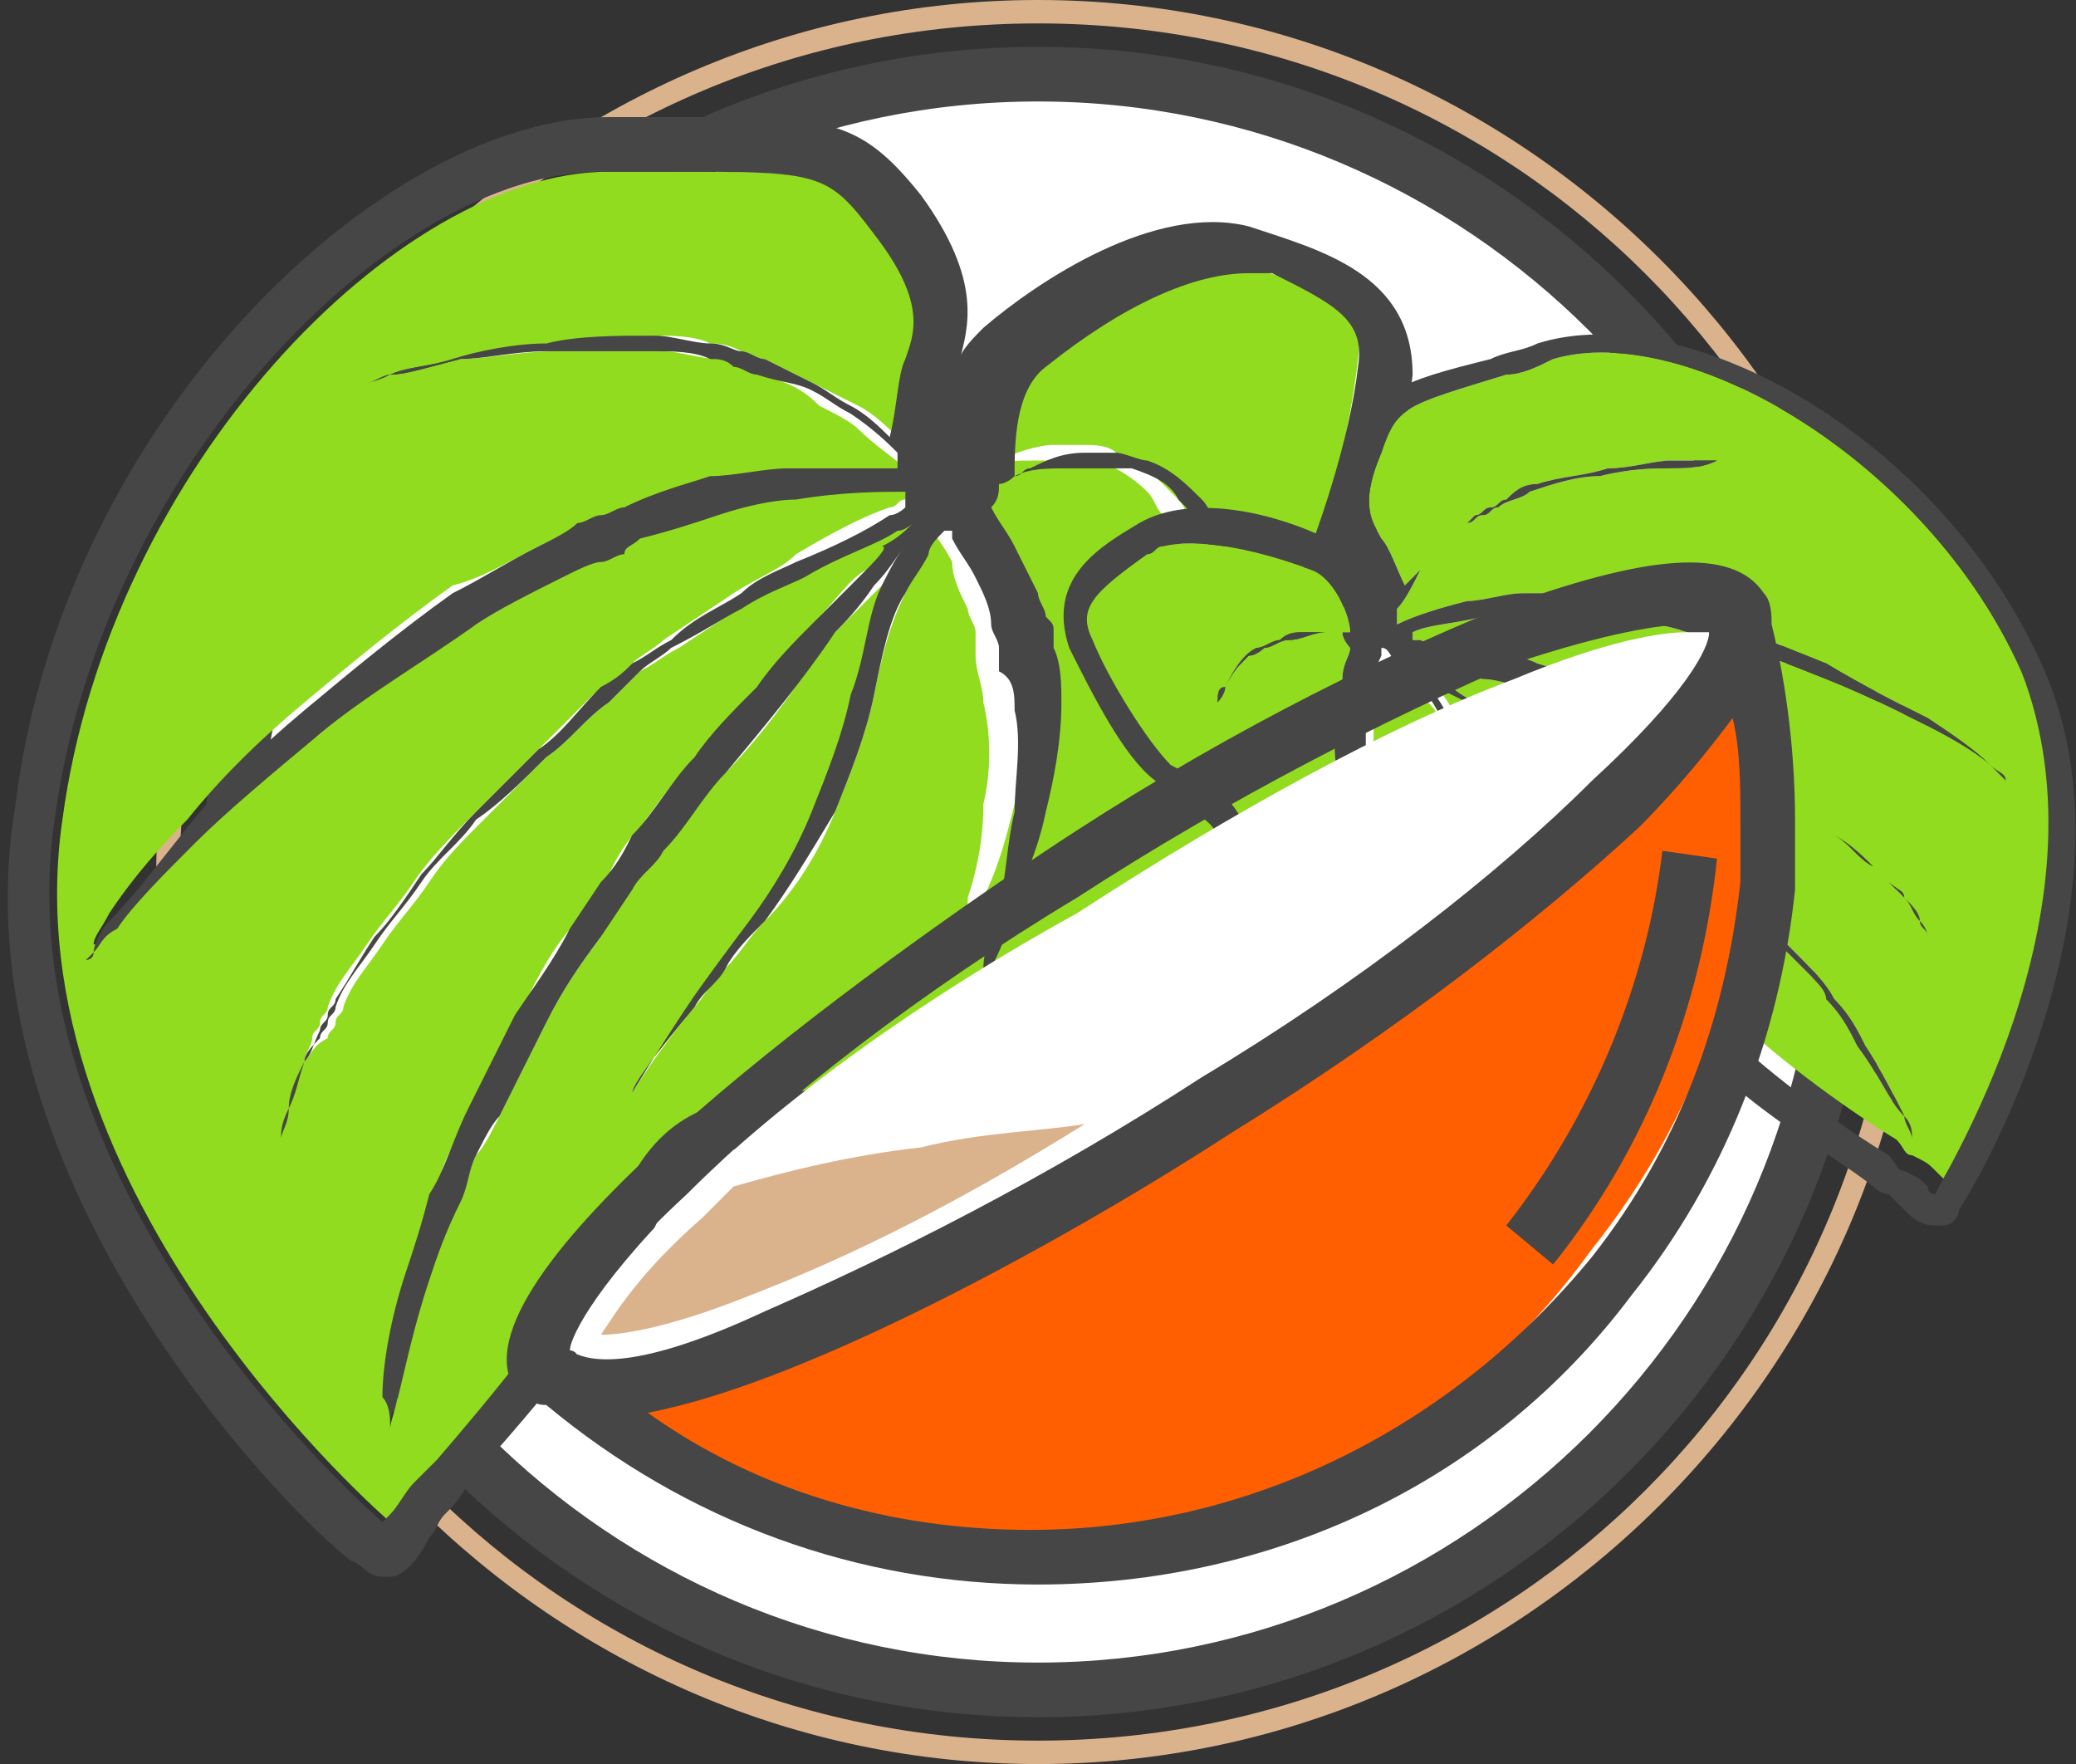 <?xml version="1.0" encoding="utf-8"?>
<!-- Generator: Adobe Illustrator 25.1.0, SVG Export Plug-In . SVG Version: 6.00 Build 0)  -->
<svg version="1.1" xmlns="http://www.w3.org/2000/svg" xmlns:xlink="http://www.w3.org/1999/xlink" x="0px" y="0px"
	 viewBox="0 0 26.6 22.6" style="enable-background:new 0 0 26.6 22.6;" xml:space="preserve">
<rect x="0" y="0" width="26.6" height="22.6" fill="#333333" stroke="none"/>
<style type="text/css">
	.st0{fill:#FFFFFF;}
	.st1{fill:#464646;}
	.st2{fill:#DAB38D;}
	.st3{fill:#91DC1E;}
	.st4{fill:#BEEB3C;}
	.st5{fill:#FF5F00;}
	.st6{fill:#AFEB1E;}
	.st7{fill:#3D4543;}
	.st8{display:none;}
	.st9{display:inline;}
	.st10{display:inline;fill:#DAB38D;}
	.st11{fill:#FFCE00;}
	.st12{display:inline;fill:#60A008;}
</style>
<g id="Icon">
</g>
<g id="Round">
</g>
<g id="Layer_5" class="st8">
</g>
<g id="Layer_6" class="st8">
</g>
<g id="Layer_7">
	<g id="XMLID_39691_">
		<circle class="st0" cx="13.3" cy="11.3" r="10.2"/>
		<path id="XMLID_39722_" class="st1" d="M13.3,22C7.4,22,2.6,17.2,2.6,11.3c0-5.9,4.8-10.7,10.7-10.7C19.2,0.6,24,5.4,24,11.3
			C24,17.2,19.2,22,13.3,22z M13.3,1.3c-5.5,0-10,4.5-10,10s4.5,10,10,10s10-4.5,10-10S18.8,1.3,13.3,1.3z"/>
		<path id="XMLID_39719_" class="st2" d="M13.3,0.3c6.1,0,11,4.9,11,11c0,6.1-4.9,11-11,11c-6.1,0-11-4.9-11-11
			C2.3,5.2,7.2,0.3,13.3,0.3 M13.3,0C7.1,0,2,5.1,2,11.3s5.1,11.3,11.3,11.3s11.3-5.1,11.3-11.3S19.5,0,13.3,0L13.3,0z"/>
		<g id="XMLID_39712_">
			<path id="XMLID_39716_" class="st3" d="M4.7,4.9C4.7,4.9,4.7,4.9,4.7,4.9C4.7,4.9,4.7,4.9,4.7,4.9z M8.1,14
				c0-0.1,0.3-0.5,0.8-1.1c0.2-0.3,0.5-0.7,0.8-1.1c0.3-0.4,0.6-0.9,0.8-1.4c0.2-0.5,0.4-1,0.5-1.5c0.1-0.5,0.2-1,0.4-1.4
				c0.1-0.2,0.2-0.4,0.3-0.5c0-0.1,0.1-0.1,0.1-0.2c0,0-0.1,0.1-0.1,0.2c-0.1,0.1-0.3,0.3-0.4,0.5C11,7.8,10.8,8,10.6,8.2
				C10.2,8.8,9.8,9.4,9.2,10c-0.3,0.3-0.5,0.7-0.8,1c-0.1,0.2-0.3,0.3-0.4,0.5l-0.2,0.3L7.7,12c-0.3,0.4-0.5,0.7-0.7,1.1
				c-0.1,0.2-0.2,0.4-0.3,0.6c-0.1,0.2-0.2,0.4-0.3,0.6c-0.1,0.2-0.2,0.4-0.3,0.5C6,15,6,15.2,5.9,15.3c-0.1,0.3-0.3,0.7-0.4,1
				c-0.2,0.6-0.3,1.2-0.4,1.5C5.1,18,5,18.2,5,18.3c0,0.1,0,0.2,0,0.2l0,0c0,0,0-0.1,0-0.2C5,18.2,5,18,5,17.8
				c0.1-0.4,0.2-0.9,0.3-1.6c0.1-0.3,0.2-0.7,0.3-1c0.1-0.4,0.3-0.7,0.5-1.1c0.1-0.2,0.2-0.4,0.3-0.6c0.1-0.2,0.2-0.4,0.3-0.6
				c0.2-0.4,0.4-0.8,0.7-1.1l0.2-0.3l0.2-0.3c0.1-0.2,0.2-0.4,0.4-0.6c0.3-0.4,0.5-0.7,0.8-1c0.3-0.3,0.5-0.6,0.8-0.9
				c0.2-0.3,0.5-0.5,0.7-0.8c0.2-0.2,0.4-0.5,0.6-0.6c0.2-0.2,0.4-0.3,0.5-0.5c0.1-0.1,0.3-0.2,0.4-0.3l0,0c0,0,0,0,0,0
				c-0.1,0-0.1,0.1-0.2,0.1c-0.3,0.2-0.7,0.4-1.2,0.6c-0.3,0.1-0.5,0.3-0.8,0.4C9.3,7.9,9,8.1,8.7,8.3C8.5,8.4,8.4,8.5,8.2,8.6
				C8.1,8.7,8,8.8,7.8,9C7.5,9.2,7.3,9.5,7,9.7c-0.3,0.3-0.5,0.5-0.8,0.8c-0.3,0.3-0.5,0.5-0.7,0.8c-0.2,0.3-0.4,0.5-0.6,0.8
				c-0.2,0.3-0.4,0.5-0.5,0.8c0,0.1-0.1,0.1-0.1,0.2c0,0.1-0.1,0.1-0.1,0.2C4,13.4,4,13.5,3.9,13.6c-0.1,0.2-0.2,0.4-0.2,0.6
				c-0.1,0.2-0.1,0.3-0.1,0.4c0,0.1,0,0.1,0,0.1c0,0,0-0.1,0-0.1c0-0.1,0.1-0.2,0.1-0.4c0-0.2,0.1-0.3,0.2-0.6
				c0-0.1,0.1-0.2,0.1-0.3c0-0.1,0.1-0.1,0.1-0.2c0-0.1,0.1-0.1,0.1-0.2c0.1-0.3,0.3-0.5,0.5-0.8c0.2-0.3,0.4-0.5,0.6-0.8
				c0.2-0.3,0.5-0.6,0.7-0.8c0.3-0.3,0.5-0.5,0.8-0.8c0.3-0.3,0.5-0.5,0.8-0.8C7.9,8.7,8,8.6,8.1,8.5c0.1-0.1,0.3-0.2,0.4-0.3
				c0.3-0.2,0.6-0.4,0.9-0.6c0.3-0.2,0.6-0.3,0.8-0.5c0.5-0.3,0.9-0.5,1.2-0.6c0.1,0,0.1-0.1,0.2-0.1c0,0,0,0,0-0.1c0,0,0,0,0-0.1
				c-0.4,0-0.8,0-1.4,0.1c-0.3,0-0.6,0.1-1,0.2c-0.3,0.1-0.7,0.2-1,0.3C8.1,7,8,7,7.9,7c-0.1,0-0.2,0.1-0.3,0.1
				C7.5,7.2,7.3,7.3,7.1,7.4C6.8,7.6,6.4,7.8,6.1,8c-0.7,0.4-1.4,0.9-2,1.4C3.5,9.8,3,10.3,2.5,10.7c-0.4,0.4-0.8,0.8-1,1.1
				c-0.1,0.1-0.2,0.3-0.3,0.3c-0.1,0.1-0.1,0.1-0.1,0.1l0,0c0,0,0,0,0.1-0.1c0-0.1,0.1-0.2,0.2-0.4c0.2-0.3,0.5-0.7,1-1.2
				c0.4-0.5,0.9-1,1.5-1.5c0.6-0.5,1.2-1,1.9-1.5C6.2,7.4,6.5,7.2,6.9,7c0.2-0.1,0.4-0.2,0.6-0.3c0.1,0,0.2-0.1,0.3-0.1
				c0.1,0,0.2-0.1,0.3-0.1c0.4-0.1,0.7-0.2,1.1-0.3c0.4-0.1,0.7-0.1,1-0.1c0.6,0,1,0,1.4,0.1c0-0.1,0-0.2,0-0.2
				c-0.1-0.1-0.4-0.3-0.6-0.5c-0.1-0.1-0.3-0.2-0.5-0.3C10.2,4.9,10,4.9,9.8,4.8c-0.1,0-0.2-0.1-0.3-0.1c-0.1,0-0.2-0.1-0.3-0.1
				c-0.2,0-0.5-0.1-0.7-0.1c-0.5,0-1,0-1.4,0c-0.4,0-0.9,0.1-1.2,0.1C5.5,4.7,5.2,4.8,5,4.8c-0.1,0-0.2,0.1-0.3,0.1
				c0,0,0.1,0,0.3-0.1c0.2-0.1,0.5-0.1,0.8-0.2C6.2,4.5,6.6,4.5,7,4.4c0.4,0,0.9-0.1,1.4-0.1c0.2,0,0.5,0,0.7,0.1
				c0.1,0,0.2,0,0.4,0.1c0.1,0,0.2,0.1,0.3,0.1c0.2,0.1,0.4,0.2,0.6,0.3C10.6,5,10.8,5.1,11,5.2c0.2,0.1,0.4,0.3,0.5,0.4
				c0-0.4,0.1-0.8,0.2-1c0.1-0.3,0.3-0.7-0.4-1.6c-0.6-0.8-0.8-0.8-2.6-0.8c-0.3,0-0.6,0-0.9,0c-2.7,0-6.4,3.8-7,8.3
				c-0.7,4.8,4.2,9,4.2,9c0,0,0,0,0,0c0,0,0.1-0.1,0.1-0.1c0.1-0.1,0.2-0.3,0.3-0.4c0.1-0.1,0.2-0.2,0.3-0.3c0.6-0.7,1.8-2,2.3-3.2
				c0.6-1.2,1.3-1.3,2.1-1.5c0.2,0,0.5-0.1,0.7-0.1c0.1,0,0.2-0.1,0.4-0.1c1.1-0.3,2.9-0.7,3.7-1.6c0.9-0.9,0.8-2.5,0.8-3
				c0-0.5,0.2-0.9,0.5-1.2c0.1-0.2,0.3-0.3,0.4-0.6c0.4-0.6,0.7-1.9,0.8-2.8c0.1-0.6-0.3-0.9-1.5-1.2c-0.1,0-0.2,0-0.3,0
				c-0.7,0-1.6,0.4-2.6,1.2c-0.4,0.3-0.4,1-0.4,1.4c0.1,0,0.1-0.1,0.2-0.1c0.2-0.1,0.5-0.2,0.7-0.2c0.1,0,0.3,0,0.4,0
				c0.1,0,0.3,0,0.4,0.1c0.3,0.1,0.5,0.3,0.7,0.5c0.1,0.1,0.2,0.2,0.2,0.3c0.1,0.1,0.1,0.2,0.1,0.3c0,0.1,0.1,0.2,0.1,0.3
				c0,0.1,0,0.2,0,0.2c0,0.1,0,0.2,0,0.2l0,0c0,0,0-0.1-0.1-0.2c0-0.1,0-0.1-0.1-0.2c0-0.1-0.1-0.2-0.1-0.3c0-0.1-0.1-0.2-0.2-0.3
				c-0.1-0.1-0.1-0.2-0.2-0.3c-0.2-0.2-0.4-0.3-0.6-0.4c-0.1,0-0.2,0-0.4,0c-0.1,0-0.3,0-0.4,0c-0.3,0-0.5,0-0.7,0.1
				c-0.1,0-0.2,0.1-0.2,0.1c0,0.2-0.1,0.3-0.1,0.3c0,0,0,0,0,0c0.1,0.1,0.2,0.3,0.3,0.5c0.1,0.2,0.2,0.4,0.3,0.6
				c0.1,0.1,0.1,0.2,0.1,0.3c0,0.1,0,0.1,0.1,0.2c0,0.1,0,0.1,0,0.2c0.1,0.3,0.1,0.5,0.1,0.7c0,0.5-0.1,1-0.2,1.4
				c-0.1,0.4-0.2,0.8-0.4,1.2c-0.1,0.3-0.3,0.6-0.3,0.8c-0.1,0.2-0.2,0.3-0.2,0.3l0,0c0,0,0-0.1,0.1-0.3c0.1-0.2,0.2-0.5,0.2-0.8
				c0.1-0.3,0.2-0.7,0.2-1.2c0.1-0.4,0.1-0.9,0-1.3c0-0.2-0.1-0.4-0.1-0.6c0-0.1,0-0.1,0-0.2c0,0,0-0.1,0-0.1c0-0.1-0.1-0.2-0.1-0.3
				c-0.1-0.2-0.2-0.4-0.2-0.6c-0.1-0.2-0.2-0.3-0.3-0.5c0,0,0-0.1,0-0.1c0,0,0,0-0.1,0c0,0,0,0,0,0C12,6.9,11.9,7,11.9,7.1
				c-0.1,0.1-0.2,0.3-0.3,0.5c-0.2,0.4-0.3,0.8-0.4,1.3c-0.1,0.5-0.3,1-0.5,1.5c-0.2,0.5-0.5,1-0.9,1.4c-0.2,0.2-0.3,0.4-0.5,0.6
				c-0.2,0.2-0.3,0.4-0.4,0.5C8.4,13.5,8.1,14,8.1,14z"/>
			<path id="XMLID_39713_" class="st1" d="M16,2.9c-1.2-0.3-2.7,0.7-3.4,1.3c-0.1,0.1-0.3,0.3-0.3,0.4c0.1-0.4,0.3-1-0.5-2.1
				c-0.8-1-1.2-1-3.1-1c-0.3,0-0.6,0-0.9,0c-2.9,0-7,3.9-7.6,8.8C-0.6,15,3.6,19.3,4.5,20c0.1,0,0.2,0.2,0.4,0.2c0,0,0.1,0,0.1,0
				c0.2,0,0.4-0.3,0.5-0.5c0.1-0.1,0.1-0.2,0.2-0.3C5.8,19.3,5.9,19.2,6,19c0.6-0.7,1.9-2.1,2.4-3.3c0.4-0.9,0.9-1,1.7-1.1
				c0.2,0,0.5-0.1,0.8-0.1c0.1,0,0.2-0.1,0.4-0.1c1.2-0.3,3.1-0.8,4-1.7c1.1-1.1,1-2.8,1-3.4c0-0.3,0.1-0.5,0.4-0.8
				c0.1-0.2,0.3-0.4,0.5-0.7c0.4-0.7,0.8-2,0.9-3C18.1,3.5,16.9,3.2,16,2.9z M17.4,4.7c-0.1,0.9-0.5,2.1-0.8,2.8
				c-0.1,0.2-0.3,0.4-0.4,0.6c-0.3,0.3-0.5,0.7-0.5,1.2c0,0.5,0.1,2-0.8,3c-0.8,0.8-2.6,1.3-3.7,1.6c-0.1,0-0.2,0.1-0.4,0.1
				C10.5,13.9,10.3,14,10,14c-0.8,0.1-1.6,0.2-2.1,1.5c-0.5,1.1-1.7,2.5-2.3,3.2c-0.1,0.1-0.2,0.2-0.3,0.3c-0.1,0.1-0.2,0.3-0.3,0.4
				c0,0-0.1,0.1-0.1,0.1c0,0,0,0,0,0c0,0-4.9-4.2-4.2-9C1.3,6,5,2.2,7.7,2.2c0.3,0,0.6,0,0.9,0c1.9,0,2,0,2.6,0.8
				c0.7,0.9,0.5,1.3,0.4,1.6c-0.1,0.2-0.1,0.6-0.2,1c-0.1-0.1-0.3-0.3-0.5-0.4c-0.2-0.1-0.3-0.2-0.5-0.3c-0.2-0.1-0.4-0.2-0.6-0.3
				c-0.1,0-0.2-0.1-0.3-0.1c-0.1,0-0.2-0.1-0.4-0.1c-0.2,0-0.5-0.1-0.7-0.1c-0.5,0-1,0-1.4,0.1c-0.4,0-0.9,0.1-1.2,0.2
				C5.5,4.7,5.2,4.7,5,4.8c-0.1,0-0.2,0.1-0.3,0.1c0,0,0.1,0,0.3-0.1c0.2,0,0.5-0.1,0.9-0.2C6.2,4.6,6.6,4.5,7,4.5
				c0.4,0,0.9,0,1.4,0c0.2,0,0.5,0,0.7,0.1c0.1,0,0.2,0,0.3,0.1c0.1,0,0.2,0.1,0.3,0.1C10,4.9,10.2,4.9,10.4,5
				c0.2,0.1,0.3,0.2,0.5,0.3c0.3,0.2,0.5,0.4,0.6,0.5c0,0.1,0,0.2,0,0.2C11.2,6,10.7,6,10.1,6c-0.3,0-0.7,0.1-1,0.1
				C8.8,6.2,8.4,6.3,8,6.5c-0.1,0-0.2,0.1-0.3,0.1c-0.1,0-0.2,0.1-0.3,0.1C7.3,6.8,7.1,6.9,6.9,7C6.5,7.2,6.2,7.4,5.8,7.6
				c-0.7,0.5-1.3,1-1.9,1.5c-0.6,0.5-1.1,1-1.5,1.5c-0.4,0.5-0.7,0.9-1,1.2c-0.1,0.1-0.2,0.3-0.2,0.4c0,0.1-0.1,0.1-0.1,0.1l0,0
				c0,0,0,0,0.1-0.1c0.1-0.1,0.1-0.2,0.3-0.3c0.2-0.3,0.6-0.7,1-1.1c0.4-0.4,1-0.9,1.6-1.4c0.6-0.5,1.3-0.9,2-1.4
				c0.3-0.2,0.7-0.4,1.1-0.6c0.2-0.1,0.4-0.2,0.5-0.2c0.1,0,0.2-0.1,0.3-0.1C8,7,8.1,7,8.2,6.9c0.4-0.1,0.7-0.2,1-0.3
				c0.3-0.1,0.7-0.2,1-0.2c0.6-0.1,1.1-0.1,1.4-0.1c0,0,0,0.1,0,0.1c0,0,0,0,0,0.1c0,0-0.1,0.1-0.2,0.1c-0.3,0.2-0.7,0.4-1.2,0.6
				C10,7.3,9.7,7.4,9.5,7.6C9.2,7.8,8.9,7.9,8.6,8.2C8.4,8.3,8.3,8.4,8.1,8.5C8,8.6,7.9,8.7,7.7,8.8C7.4,9.1,7.2,9.4,6.9,9.6
				c-0.3,0.3-0.5,0.5-0.8,0.8c-0.3,0.3-0.5,0.6-0.7,0.8c-0.2,0.3-0.4,0.6-0.6,0.8c-0.2,0.3-0.3,0.5-0.5,0.8c0,0.1-0.1,0.1-0.1,0.2
				c0,0.1-0.1,0.1-0.1,0.2C4,13.4,4,13.5,3.9,13.6c-0.1,0.2-0.2,0.4-0.2,0.6c-0.1,0.2-0.1,0.3-0.1,0.4c0,0.1,0,0.1,0,0.1
				c0,0,0-0.1,0-0.1c0-0.1,0.1-0.2,0.1-0.4c0.1-0.2,0.1-0.3,0.2-0.6c0-0.1,0.1-0.2,0.2-0.3c0-0.1,0.1-0.1,0.1-0.2
				c0-0.1,0.1-0.1,0.1-0.2c0.1-0.3,0.3-0.5,0.5-0.8c0.2-0.3,0.4-0.5,0.6-0.8c0.2-0.3,0.5-0.5,0.7-0.8C6.4,10.3,6.7,10,7,9.7
				C7.3,9.5,7.5,9.2,7.8,9C8,8.8,8.1,8.7,8.2,8.6c0.1-0.1,0.3-0.2,0.4-0.3C9,8.1,9.3,7.9,9.5,7.8c0.3-0.2,0.6-0.3,0.8-0.4
				c0.5-0.3,0.9-0.4,1.2-0.6c0.1,0,0.2-0.1,0.2-0.1c0,0,0,0,0,0l0,0c-0.1,0.1-0.2,0.2-0.4,0.3C11.4,7,11.2,7.2,11,7.4
				c-0.2,0.2-0.4,0.4-0.6,0.6c-0.2,0.2-0.5,0.5-0.7,0.8C9.4,9.1,9.1,9.4,8.9,9.7c-0.3,0.3-0.5,0.7-0.8,1c-0.1,0.2-0.2,0.4-0.4,0.6
				l-0.2,0.3l-0.2,0.3c-0.2,0.4-0.5,0.8-0.7,1.1c-0.1,0.2-0.2,0.4-0.3,0.6c-0.1,0.2-0.2,0.4-0.3,0.6c-0.2,0.4-0.3,0.8-0.5,1.1
				c-0.1,0.4-0.2,0.7-0.3,1c-0.2,0.6-0.3,1.2-0.3,1.6C5,18,5,18.2,5,18.3c0,0.1,0,0.2,0,0.2l0,0c0,0,0-0.1,0-0.2
				c0-0.1,0-0.2,0.1-0.4c0.1-0.4,0.2-0.9,0.4-1.5c0.1-0.3,0.2-0.6,0.4-1C6,15.2,6,15,6.1,14.8c0.1-0.2,0.2-0.4,0.3-0.5
				c0.1-0.2,0.2-0.4,0.3-0.6c0.1-0.2,0.2-0.4,0.3-0.6c0.2-0.4,0.4-0.7,0.7-1.1l0.2-0.3l0.2-0.3c0.1-0.2,0.3-0.3,0.4-0.5
				c0.3-0.3,0.5-0.7,0.8-1c0.5-0.6,1-1.2,1.4-1.8C10.8,8,11,7.8,11.2,7.5c0.2-0.2,0.3-0.4,0.4-0.5c0-0.1,0.1-0.1,0.1-0.2
				c0,0-0.1,0.1-0.1,0.2c-0.1,0.1-0.2,0.3-0.3,0.5c-0.2,0.4-0.2,0.9-0.4,1.4c-0.1,0.5-0.3,1-0.5,1.5c-0.2,0.5-0.5,1-0.8,1.4
				c-0.3,0.4-0.6,0.8-0.8,1.1C8.4,13.5,8.1,14,8.1,14c0-0.1,0.3-0.5,0.8-1.1c0.1-0.2,0.3-0.3,0.4-0.5c0.1-0.2,0.3-0.4,0.5-0.6
				c0.3-0.4,0.6-0.9,0.9-1.4c0.2-0.5,0.4-1,0.5-1.5c0.1-0.5,0.2-1,0.4-1.3c0.1-0.2,0.2-0.3,0.3-0.5C11.9,7,12,6.9,12.1,6.8
				c0,0,0,0,0,0c0,0,0,0,0.1,0c0,0,0,0.1,0,0.1c0.1,0.2,0.2,0.3,0.3,0.5c0.1,0.2,0.2,0.4,0.2,0.6c0,0.1,0.1,0.2,0.1,0.3
				c0,0,0,0.1,0,0.1c0,0.1,0,0.1,0,0.2C13,8.7,13,8.9,13,9.1c0.1,0.4,0,0.9,0,1.3c-0.1,0.4-0.1,0.8-0.2,1.2
				c-0.1,0.3-0.2,0.6-0.2,0.8c-0.1,0.2-0.1,0.3-0.1,0.3l0,0c0,0,0.1-0.1,0.2-0.3c0.1-0.2,0.2-0.4,0.3-0.8c0.1-0.3,0.3-0.7,0.4-1.2
				c0.1-0.4,0.2-0.9,0.2-1.4c0-0.2,0-0.5-0.1-0.7c0-0.1,0-0.1,0-0.2c0-0.1,0-0.1-0.1-0.2c0-0.1-0.1-0.2-0.1-0.3
				c-0.1-0.2-0.2-0.4-0.3-0.6c-0.1-0.2-0.2-0.3-0.3-0.5c0,0,0,0,0,0c0.1-0.1,0.1-0.2,0.1-0.3c0.1,0,0.2-0.1,0.2-0.1
				c0.2-0.1,0.4-0.1,0.7-0.1c0.1,0,0.3,0,0.4,0c0.1,0,0.3,0,0.4,0c0.3,0.1,0.5,0.2,0.6,0.4c0.1,0.1,0.2,0.2,0.2,0.3
				c0.1,0.1,0.1,0.2,0.2,0.3c0,0.1,0.1,0.2,0.1,0.3c0,0.1,0.1,0.1,0.1,0.2c0,0.1,0.1,0.2,0.1,0.2l0,0c0,0,0-0.1,0-0.2
				c0-0.1,0-0.1,0-0.2c0-0.1,0-0.2-0.1-0.3c0-0.1-0.1-0.2-0.1-0.3c-0.1-0.1-0.1-0.2-0.2-0.3c-0.2-0.2-0.4-0.4-0.7-0.5
				c-0.1,0-0.3-0.1-0.4-0.1c-0.1,0-0.3,0-0.4,0c-0.3,0-0.5,0.1-0.7,0.2c-0.1,0-0.1,0.1-0.2,0.1c0-0.4,0-1.1,0.4-1.4
				c1-0.8,1.9-1.2,2.6-1.2c0.1,0,0.2,0,0.3,0C17.1,3.9,17.5,4.1,17.4,4.7z"/>
		</g>
		<g id="XMLID_39705_">
			<path id="XMLID_39709_" class="st3" d="M22.2,5.9C22.2,5.9,22.2,5.9,22.2,5.9C22.2,5.9,22.2,5.9,22.2,5.9z M21.7,12.4
				c0,0-0.3-0.3-0.7-0.6c-0.2-0.2-0.5-0.4-0.7-0.6c-0.3-0.2-0.5-0.5-0.8-0.7c-0.2-0.3-0.4-0.6-0.6-0.9c-0.2-0.3-0.3-0.6-0.5-0.8
				c-0.1-0.1-0.2-0.2-0.3-0.3c0,0-0.1-0.1-0.1-0.1c0,0,0.1,0.1,0.1,0.1c0.1,0.1,0.2,0.2,0.4,0.3C18.6,8.9,18.8,9,19,9.1
				c0.4,0.3,0.8,0.6,1.2,0.9c0.2,0.2,0.5,0.3,0.7,0.5c0.1,0.1,0.2,0.2,0.3,0.3l0.2,0.1l0.2,0.1c0.2,0.2,0.4,0.4,0.7,0.6
				c0.1,0.1,0.2,0.2,0.3,0.3c0.1,0.1,0.2,0.2,0.3,0.3c0.1,0.1,0.2,0.2,0.3,0.3c0.1,0.1,0.2,0.2,0.2,0.3c0.2,0.2,0.3,0.4,0.4,0.6
				c0.3,0.4,0.4,0.7,0.6,0.9c0.1,0.1,0.1,0.2,0.1,0.3c0,0.1,0,0.1,0,0.1l0,0c0,0,0,0,0-0.1c0-0.1-0.1-0.2-0.1-0.3
				c-0.1-0.2-0.3-0.6-0.5-0.9c-0.1-0.2-0.2-0.4-0.4-0.6c-0.1-0.2-0.3-0.4-0.5-0.6c-0.1-0.1-0.2-0.2-0.3-0.3
				c-0.1-0.1-0.2-0.2-0.3-0.3c-0.2-0.2-0.4-0.4-0.6-0.6l-0.2-0.2l-0.2-0.1c-0.1-0.1-0.2-0.2-0.3-0.3c-0.2-0.2-0.5-0.4-0.7-0.5
				c-0.2-0.2-0.4-0.3-0.7-0.4c-0.2-0.1-0.4-0.3-0.6-0.4c-0.2-0.1-0.4-0.2-0.5-0.3c-0.2-0.1-0.3-0.2-0.4-0.2
				c-0.1-0.1-0.2-0.1-0.3-0.1l0,0c0,0,0,0,0,0c0,0,0.1,0,0.2,0c0.2,0,0.5,0.1,0.9,0.2c0.2,0,0.4,0.1,0.6,0.1
				c0.2,0.1,0.4,0.1,0.7,0.2c0.1,0,0.2,0.1,0.3,0.1c0.1,0,0.2,0.1,0.3,0.1c0.2,0.1,0.5,0.2,0.7,0.3c0.2,0.1,0.4,0.2,0.7,0.4
				c0.2,0.1,0.4,0.2,0.6,0.4c0.2,0.1,0.4,0.3,0.6,0.4c0.2,0.1,0.3,0.3,0.5,0.4c0,0,0.1,0.1,0.1,0.1c0,0,0.1,0.1,0.1,0.1
				c0.1,0.1,0.1,0.1,0.2,0.2c0.1,0.1,0.2,0.2,0.2,0.3c0.1,0.1,0.1,0.2,0.1,0.2c0,0,0,0.1,0,0.1c0,0,0,0,0-0.1c0-0.1-0.1-0.1-0.1-0.2
				c-0.1-0.1-0.1-0.2-0.2-0.3c0-0.1-0.1-0.1-0.2-0.2c0,0-0.1-0.1-0.1-0.1c0,0-0.1-0.1-0.1-0.1c-0.1-0.1-0.3-0.3-0.5-0.4
				c-0.2-0.1-0.4-0.3-0.6-0.4c-0.2-0.1-0.4-0.3-0.6-0.4c-0.2-0.1-0.4-0.3-0.7-0.4C21.4,9.2,21.2,9.1,21,9c-0.1-0.1-0.2-0.1-0.3-0.2
				c-0.1,0-0.2-0.1-0.3-0.1c-0.2-0.1-0.4-0.1-0.7-0.2c-0.2-0.1-0.4-0.1-0.6-0.1c-0.4-0.1-0.7-0.1-0.9-0.2c-0.1,0-0.1,0-0.1,0
				c0,0,0,0,0,0c0,0,0,0,0-0.1c0.2-0.1,0.5-0.1,0.9-0.2c0.2,0,0.4,0,0.6,0c0.2,0,0.5,0,0.7,0c0.1,0,0.1,0,0.2,0c0.1,0,0.1,0,0.2,0
				c0.1,0,0.3,0,0.4,0.1c0.3,0,0.5,0.1,0.8,0.2c0.5,0.1,1,0.3,1.5,0.5c0.5,0.2,0.9,0.4,1.3,0.6c0.4,0.2,0.7,0.4,0.8,0.5
				c0.1,0.1,0.2,0.1,0.2,0.2c0,0,0.1,0.1,0.1,0.1l0,0c0,0,0,0-0.1-0.1c0,0-0.1-0.1-0.2-0.2c-0.2-0.2-0.5-0.4-0.8-0.6
				c-0.4-0.2-0.8-0.4-1.3-0.7c-0.5-0.2-1-0.4-1.5-0.6c-0.3-0.1-0.5-0.2-0.8-0.2c-0.1,0-0.3-0.1-0.4-0.1c-0.1,0-0.1,0-0.2,0
				c-0.1,0-0.1,0-0.2,0c-0.3,0-0.5,0-0.8,0c-0.2,0-0.5,0.1-0.7,0.1c-0.4,0.1-0.7,0.2-0.9,0.3c0-0.1,0-0.1,0-0.2
				c0.1-0.1,0.2-0.3,0.3-0.5c0.1-0.1,0.2-0.2,0.3-0.3c0.1-0.1,0.2-0.2,0.3-0.3c0.1,0,0.1-0.1,0.2-0.1c0.1,0,0.1-0.1,0.2-0.1
				c0.1-0.1,0.3-0.1,0.4-0.2c0.3-0.1,0.6-0.2,0.9-0.2C20.9,6,21.2,6,21.4,6c0.2,0,0.4,0,0.6-0.1c0.1,0,0.2,0,0.2,0c0,0-0.1,0-0.2,0
				c-0.1,0-0.3,0-0.6,0c-0.2,0-0.5,0.1-0.8,0.1c-0.3,0.1-0.6,0.1-0.9,0.2c-0.2,0-0.3,0.1-0.4,0.2c-0.1,0-0.1,0.1-0.2,0.1
				c-0.1,0-0.1,0.1-0.2,0.1c-0.1,0.1-0.2,0.2-0.3,0.3c-0.1,0.1-0.2,0.2-0.3,0.3c-0.1,0.1-0.2,0.2-0.3,0.3c-0.1-0.2-0.2-0.5-0.3-0.6
				c-0.1-0.2-0.3-0.4,0-1.1c0.2-0.6,0.3-0.6,1.6-1c0.2,0,0.4-0.1,0.6-0.2c1.7-0.5,4.8,1.3,6,4c1.3,2.9-1,6.5-1,6.5c0,0,0,0,0,0
				c0,0-0.1-0.1-0.1-0.1c-0.1-0.1-0.1-0.1-0.3-0.2c-0.1,0-0.1-0.1-0.2-0.2c-0.5-0.3-1.5-1-2.1-1.6c-0.6-0.7-1.1-0.6-1.6-0.5
				c-0.2,0-0.3,0-0.5,0c-0.1,0-0.2,0-0.2,0c-0.8,0-2,0.1-2.7-0.3C16.3,12,16,11,16,10.7c-0.1-0.3-0.3-0.5-0.5-0.7
				C15.3,10,15.2,9.9,15,9.8c-0.3-0.3-0.8-1.1-1-1.6c-0.2-0.4,0-0.6,0.7-1.1c0.1,0,0.1-0.1,0.2-0.1c0.4-0.1,1.1,0,1.9,0.3
				c0.3,0.1,0.5,0.6,0.5,0.8c0,0-0.1,0-0.1,0c-0.1,0-0.3,0-0.5,0c-0.1,0-0.2,0-0.3,0.1c-0.1,0-0.2,0.1-0.3,0.1
				c-0.2,0.1-0.3,0.3-0.4,0.5c0,0.1-0.1,0.2-0.1,0.2c0,0.1,0,0.2,0,0.2c0,0.1,0,0.1,0,0.2c0,0.1,0,0.1,0,0.1c0,0.1,0,0.1,0,0.1l0,0
				c0,0,0,0,0-0.1c0,0,0-0.1,0-0.1c0-0.1,0-0.1,0-0.2c0-0.1,0-0.1,0-0.2c0-0.1,0-0.2,0.1-0.2c0.1-0.2,0.2-0.3,0.3-0.4
				c0.1,0,0.2-0.1,0.2-0.1c0.1,0,0.2-0.1,0.3-0.1c0.2,0,0.3-0.1,0.5-0.1c0.1,0,0.1,0,0.2,0c0,0.1,0.1,0.2,0.1,0.2c0,0,0,0,0,0
				c0,0.1-0.1,0.2-0.1,0.4c0,0.1-0.1,0.3-0.1,0.4c0,0.1,0,0.2,0,0.2c0,0,0,0.1,0,0.1c0,0,0,0.1,0,0.1c0,0.2,0,0.3,0.1,0.5
				c0.1,0.3,0.2,0.6,0.4,0.9c0.1,0.3,0.3,0.5,0.4,0.7c0.1,0.2,0.3,0.3,0.4,0.4c0.1,0.1,0.2,0.2,0.2,0.2l0,0c0,0,0-0.1-0.1-0.2
				c-0.1-0.1-0.2-0.3-0.3-0.5S18,11.2,17.9,11c-0.1-0.3-0.2-0.5-0.3-0.8c0-0.1,0-0.3,0-0.4c0,0,0-0.1,0-0.1c0,0,0-0.1,0-0.1
				c0-0.1,0-0.1,0-0.2c0-0.1,0-0.3,0.1-0.4c0-0.1,0-0.2,0.1-0.4c0,0,0,0,0-0.1c0,0,0,0,0,0c0,0,0,0,0,0c0.1,0,0.1,0.1,0.2,0.2
				c0.1,0.1,0.2,0.2,0.3,0.3c0.2,0.2,0.3,0.5,0.5,0.8c0.2,0.3,0.4,0.6,0.6,0.9c0.2,0.3,0.5,0.5,0.8,0.7c0.1,0.1,0.3,0.2,0.4,0.3
				c0.1,0.1,0.3,0.2,0.4,0.3C21.4,12.1,21.7,12.3,21.7,12.4z"/>
			<path id="XMLID_39706_" class="st1" d="M26.2,8.6c-1.3-3-4.6-4.8-6.5-4.2c-0.2,0.1-0.4,0.1-0.6,0.2c-1.2,0.3-1.5,0.4-1.8,1.2
				c-0.3,0.8-0.1,1.2,0,1.4C17.2,7.1,17.1,7,17,6.9c-0.6-0.3-1.7-0.6-2.4-0.2c-0.5,0.3-1.2,0.7-0.9,1.6c0.3,0.6,0.7,1.4,1.1,1.7
				c0.1,0.1,0.3,0.2,0.4,0.3c0.2,0.2,0.3,0.2,0.4,0.4c0.1,0.4,0.4,1.5,1.3,2c0.8,0.5,2.1,0.4,2.9,0.4c0.1,0,0.2,0,0.2,0
				c0.2,0,0.4,0,0.5,0c0.5-0.1,0.8-0.1,1.3,0.4c0.6,0.7,1.7,1.3,2.2,1.7c0.1,0.1,0.2,0.1,0.2,0.1c0.1,0.1,0.1,0.1,0.2,0.2
				c0.1,0.1,0.2,0.2,0.4,0.2c0,0,0,0,0.1,0c0.1,0,0.2-0.1,0.2-0.2C25.5,14.9,27.4,11.4,26.2,8.6z M24.8,15.3
				C24.7,15.3,24.7,15.3,24.8,15.3c0,0-0.1,0-0.1-0.1c-0.1-0.1-0.1-0.1-0.3-0.2c-0.1,0-0.1-0.1-0.2-0.2c-0.5-0.3-1.5-1-2.1-1.6
				c-0.6-0.7-1.1-0.6-1.6-0.5c-0.2,0-0.3,0-0.5,0c-0.1,0-0.2,0-0.2,0c-0.8,0-2,0.1-2.7-0.3C16.3,12,16,11,16,10.7
				c-0.1-0.3-0.3-0.5-0.5-0.7C15.3,10,15.2,9.9,15,9.8c-0.3-0.3-0.8-1.1-1-1.6c-0.2-0.4,0-0.6,0.7-1.1c0.1,0,0.1-0.1,0.2-0.1
				c0.4-0.1,1.1,0,1.9,0.3c0.3,0.1,0.5,0.6,0.5,0.8c0,0-0.1,0-0.1,0c-0.1,0-0.3,0-0.5,0c-0.1,0-0.2,0-0.3,0.1
				c-0.1,0-0.2,0.1-0.3,0.1c-0.2,0.1-0.3,0.3-0.4,0.5c0,0.1-0.1,0.2-0.1,0.2c0,0.1,0,0.2,0,0.2c0,0.1,0,0.1,0,0.2c0,0.1,0,0.1,0,0.1
				c0,0.1,0,0.1,0,0.1l0,0c0,0,0,0,0-0.1c0,0,0-0.1,0-0.1c0-0.1,0-0.1,0-0.2c0-0.1,0-0.1,0-0.2c0-0.1,0-0.2,0.1-0.2
				c0.1-0.2,0.2-0.3,0.3-0.4c0.1,0,0.2-0.1,0.2-0.1c0.1,0,0.2-0.1,0.3-0.1c0.2,0,0.3-0.1,0.5-0.1c0.1,0,0.1,0,0.2,0
				c0,0.1,0.1,0.2,0.1,0.2c0,0,0,0,0,0c0,0.1-0.1,0.2-0.1,0.4c0,0.1-0.1,0.3-0.1,0.4c0,0.1,0,0.2,0,0.2c0,0,0,0.1,0,0.1
				c0,0,0,0.1,0,0.1c0,0.2,0,0.3,0.1,0.5c0.1,0.3,0.2,0.6,0.4,0.9c0.1,0.3,0.3,0.5,0.4,0.7c0.1,0.2,0.3,0.3,0.4,0.4
				c0.1,0.1,0.2,0.2,0.2,0.2l0,0c0,0,0-0.1-0.1-0.2c-0.1-0.1-0.2-0.3-0.3-0.5c-0.1-0.2-0.2-0.4-0.4-0.7c-0.1-0.3-0.2-0.5-0.3-0.8
				c0-0.1,0-0.3,0-0.4c0,0,0-0.1,0-0.1c0,0,0-0.1,0-0.1c0-0.1,0-0.1,0-0.2c0-0.1,0-0.3,0.1-0.4c0-0.1,0-0.2,0.1-0.4c0,0,0,0,0-0.1
				c0,0,0,0,0,0c0,0,0,0,0,0c0.1,0,0.1,0.1,0.2,0.2c0.1,0.1,0.2,0.2,0.3,0.3c0.2,0.2,0.3,0.5,0.5,0.8c0.2,0.3,0.4,0.6,0.6,0.9
				c0.2,0.3,0.5,0.5,0.8,0.7c0.1,0.1,0.3,0.2,0.4,0.3c0.1,0.1,0.3,0.2,0.4,0.3c0.4,0.3,0.7,0.5,0.7,0.6c0,0-0.3-0.3-0.7-0.6
				c-0.2-0.2-0.5-0.4-0.7-0.6c-0.3-0.2-0.5-0.5-0.8-0.7c-0.2-0.3-0.4-0.6-0.6-0.9c-0.2-0.3-0.3-0.6-0.5-0.8
				c-0.1-0.1-0.2-0.2-0.3-0.3c0,0-0.1-0.1-0.1-0.1c0,0,0.1,0.1,0.1,0.1c0.1,0.1,0.2,0.2,0.4,0.3C18.6,8.9,18.8,9,19,9.1
				c0.4,0.3,0.8,0.6,1.2,0.9c0.2,0.2,0.5,0.3,0.7,0.5c0.1,0.1,0.2,0.2,0.3,0.3l0.2,0.1l0.2,0.1c0.2,0.2,0.4,0.4,0.7,0.6
				c0.1,0.1,0.2,0.2,0.3,0.3c0.1,0.1,0.2,0.2,0.3,0.3c0.1,0.1,0.2,0.2,0.3,0.3c0.1,0.1,0.2,0.2,0.2,0.3c0.2,0.2,0.3,0.4,0.4,0.6
				c0.3,0.4,0.4,0.7,0.6,0.9c0.1,0.1,0.1,0.2,0.1,0.3c0,0.1,0,0.1,0,0.1l0,0c0,0,0,0,0-0.1c0-0.1-0.1-0.2-0.1-0.3
				c-0.1-0.2-0.3-0.6-0.5-0.9c-0.1-0.2-0.2-0.4-0.4-0.6c-0.1-0.2-0.3-0.4-0.5-0.6c-0.1-0.1-0.2-0.2-0.3-0.3
				c-0.1-0.1-0.2-0.2-0.3-0.3c-0.2-0.2-0.4-0.4-0.6-0.6l-0.2-0.2l-0.2-0.1c-0.1-0.1-0.2-0.2-0.3-0.3c-0.2-0.2-0.5-0.4-0.7-0.5
				c-0.2-0.2-0.4-0.3-0.7-0.4c-0.2-0.1-0.4-0.3-0.6-0.4c-0.2-0.1-0.4-0.2-0.5-0.3c-0.2-0.1-0.3-0.2-0.4-0.2
				c-0.1-0.1-0.2-0.1-0.3-0.1l0,0c0,0,0,0,0,0c0,0,0.1,0,0.2,0c0.2,0,0.5,0.1,0.9,0.2c0.2,0,0.4,0.1,0.6,0.1
				c0.2,0.1,0.4,0.1,0.7,0.2c0.1,0,0.2,0.1,0.3,0.1c0.1,0,0.2,0.1,0.3,0.1c0.2,0.1,0.5,0.2,0.7,0.3c0.2,0.1,0.4,0.2,0.7,0.4
				c0.2,0.1,0.4,0.2,0.6,0.4c0.2,0.1,0.4,0.3,0.6,0.4c0.2,0.1,0.3,0.3,0.5,0.4c0,0,0.1,0.1,0.1,0.1c0,0,0.1,0.1,0.1,0.1
				c0.1,0.1,0.1,0.1,0.2,0.2c0.1,0.1,0.2,0.2,0.2,0.3c0.1,0.1,0.1,0.2,0.1,0.2c0,0,0,0.1,0,0.1c0,0,0,0,0-0.1c0-0.1-0.1-0.1-0.1-0.2
				c-0.1-0.1-0.1-0.2-0.2-0.3c0-0.1-0.1-0.1-0.2-0.2c0,0-0.1-0.1-0.1-0.1c0,0-0.1-0.1-0.1-0.1c-0.1-0.1-0.3-0.3-0.5-0.4
				c-0.2-0.1-0.4-0.3-0.6-0.4c-0.2-0.1-0.4-0.3-0.6-0.4c-0.2-0.1-0.4-0.3-0.7-0.4C21.4,9.2,21.2,9.1,21,9c-0.1-0.1-0.2-0.1-0.3-0.2
				c-0.1,0-0.2-0.1-0.3-0.1c-0.2-0.1-0.4-0.1-0.7-0.2c-0.2-0.1-0.4-0.1-0.6-0.1c-0.4-0.1-0.7-0.1-0.9-0.2c-0.1,0-0.1,0-0.1,0
				c0,0,0,0,0,0c0,0,0,0,0-0.1c0.2-0.1,0.5-0.1,0.9-0.2c0.2,0,0.4,0,0.6,0c0.2,0,0.5,0,0.7,0c0.1,0,0.1,0,0.2,0c0.1,0,0.1,0,0.2,0
				c0.1,0,0.3,0,0.4,0.1c0.3,0,0.5,0.1,0.8,0.2c0.5,0.1,1,0.3,1.5,0.5c0.5,0.2,0.9,0.4,1.3,0.6c0.4,0.2,0.7,0.4,0.8,0.5
				c0.1,0.1,0.2,0.1,0.2,0.2c0,0,0.1,0.1,0.1,0.1l0,0c0,0,0,0-0.1-0.1c0,0-0.1-0.1-0.2-0.2c-0.2-0.2-0.5-0.4-0.8-0.6
				c-0.4-0.2-0.8-0.4-1.3-0.7c-0.5-0.2-1-0.4-1.5-0.6c-0.3-0.1-0.5-0.2-0.8-0.2c-0.1,0-0.3-0.1-0.4-0.1c-0.1,0-0.1,0-0.2,0
				c-0.1,0-0.1,0-0.2,0c-0.3,0-0.5,0-0.8,0c-0.2,0-0.5,0.1-0.7,0.1c-0.4,0.1-0.7,0.2-0.9,0.3c0-0.1,0-0.1,0-0.2
				c0.1-0.1,0.2-0.3,0.3-0.5c0.1-0.1,0.2-0.2,0.3-0.3c0.1-0.1,0.2-0.2,0.3-0.3c0.1,0,0.1-0.1,0.2-0.1c0.1,0,0.1-0.1,0.2-0.1
				c0.1-0.1,0.3-0.1,0.4-0.2c0.3-0.1,0.6-0.2,0.9-0.2C20.9,6,21.2,6,21.4,6c0.2,0,0.4,0,0.6-0.1c0.1,0,0.2,0,0.2,0c0,0-0.1,0-0.2,0
				c-0.1,0-0.3,0-0.6,0c-0.2,0-0.5,0.1-0.8,0.1c-0.3,0.1-0.6,0.1-0.9,0.2c-0.2,0-0.3,0.1-0.4,0.2c-0.1,0-0.1,0.1-0.2,0.1
				c-0.1,0-0.1,0.1-0.2,0.1c-0.1,0.1-0.2,0.2-0.3,0.3c-0.1,0.1-0.2,0.2-0.3,0.3c-0.1,0.1-0.2,0.2-0.3,0.3c-0.1-0.2-0.2-0.5-0.3-0.6
				c-0.1-0.2-0.3-0.4,0-1.1c0.2-0.6,0.3-0.6,1.6-1c0.2,0,0.4-0.1,0.6-0.2c1.7-0.5,4.8,1.3,6,4C27.1,11.7,24.8,15.2,24.8,15.3z"/>
		</g>
		<g id="XMLID_39692_">
			<path id="XMLID_39704_" class="st5" d="M12.9,19.8c-1.9,0-3.7-0.6-5.3-1.6c2.2-0.4,5.9-2.5,8-3.9c2.2-1.4,4.2-2.9,5.5-4.3
				c0.6-0.5,1-1,1.3-1.5c0.1,0.5,0.1,0.9,0.1,1.4c0,0.3,0,0.6,0,0.9c-0.2,1.9-0.9,3.7-2.1,5.2C18.6,18.5,15.9,19.8,12.9,19.8z"/>
			<g id="XMLID_39693_">
				<g id="XMLID_39694_">
					<path id="XMLID_39701_" class="st0" d="M8.8,15.3c-1.3,1.3-1.5,1.9-1.5,2c0,0,0.1,0,0.1,0.1c0.2,0.1,0.9,0.1,2.4-0.5
						c1.6-0.6,3.6-1.7,5.6-3c2-1.3,3.8-2.7,5-3.8c1.2-1.1,1.4-1.7,1.5-1.9c0,0,0-0.1,0-0.1c0,0-0.1,0-0.3,0c-0.3,0-1,0.1-2.2,0.6
						c-1.6,0.6-3.6,1.7-5.6,3C11.8,12.8,10,14.1,8.8,15.3z M7.8,17.1c0.2-0.3,0.5-0.7,1.3-1.5c0.1-0.1,0.3-0.3,0.4-0.4
						c0.7-0.2,1.5-0.4,2.4-0.5c0.7-0.1,1.4-0.2,2.1-0.3c-1.6,0.9-3.1,1.7-4.3,2.2C8.7,16.9,8.1,17,7.8,17.1z"/>
					<path id="XMLID_39697_" class="st1" d="M13.4,10.9c-2.7,1.8-7.7,5.5-6.8,6.9v0C6.8,17.9,6.8,18,7,18c1.8,1.5,4,2.3,6.3,2.3
						c3,0,5.8-1.3,7.6-3.7c1.2-1.5,1.9-3.3,2.1-5.2c0-0.3,0-0.6,0-0.9c0-0.8-0.1-1.7-0.3-2.5c0-0.1,0-0.3-0.1-0.4
						c-0.4-0.6-1.5-0.5-3.4,0.2C17.5,8.5,15.5,9.5,13.4,10.9z M7.3,17.3c0-0.2,0.2-0.8,1.5-2c1.2-1.2,3-2.6,5-3.8c2-1.3,4-2.3,5.6-3
						C20.6,8.1,21.3,8,21.6,8c0.2,0,0.2,0,0.3,0c0,0,0,0.1,0,0.1c0,0.2-0.3,0.8-1.5,1.9c-1.2,1.2-3,2.6-5,3.8c-2,1.3-4,2.3-5.6,3
						C8.3,17.5,7.6,17.5,7.3,17.3C7.4,17.4,7.3,17.4,7.3,17.3z M13.2,19.6c-1.8,0-3.5-0.5-4.9-1.5c2.1-0.4,5.5-2.3,7.5-3.6
						c2.1-1.3,3.9-2.7,5.2-3.9c0.5-0.5,0.9-1,1.2-1.4c0.1,0.4,0.1,0.9,0.1,1.3c0,0.1,0,0.3,0,0.4c0,0.1,0,0.3,0,0.4
						c-0.2,1.8-0.8,3.4-1.9,4.8C18.6,18.3,16,19.6,13.2,19.6z"/>
					<path id="XMLID_39696_" class="st2" d="M9,15.6c-0.8,0.7-1.1,1.2-1.3,1.5c0.3,0,0.9-0.1,1.9-0.5c1.3-0.5,2.7-1.2,4.3-2.2
						c-0.6,0.1-1.3,0.1-2.1,0.3c-0.9,0.1-1.7,0.3-2.4,0.5C9.3,15.3,9.2,15.4,9,15.6z"/>
					<path id="XMLID_39695_" class="st1" d="M19.3,15.7l0.6,0.5c1.2-1.5,1.9-3.3,2.1-5.2l-0.7-0.1C21.1,12.6,20.4,14.3,19.3,15.7z"
						/>
				</g>
			</g>
		</g>
	</g>
</g>
</svg>
